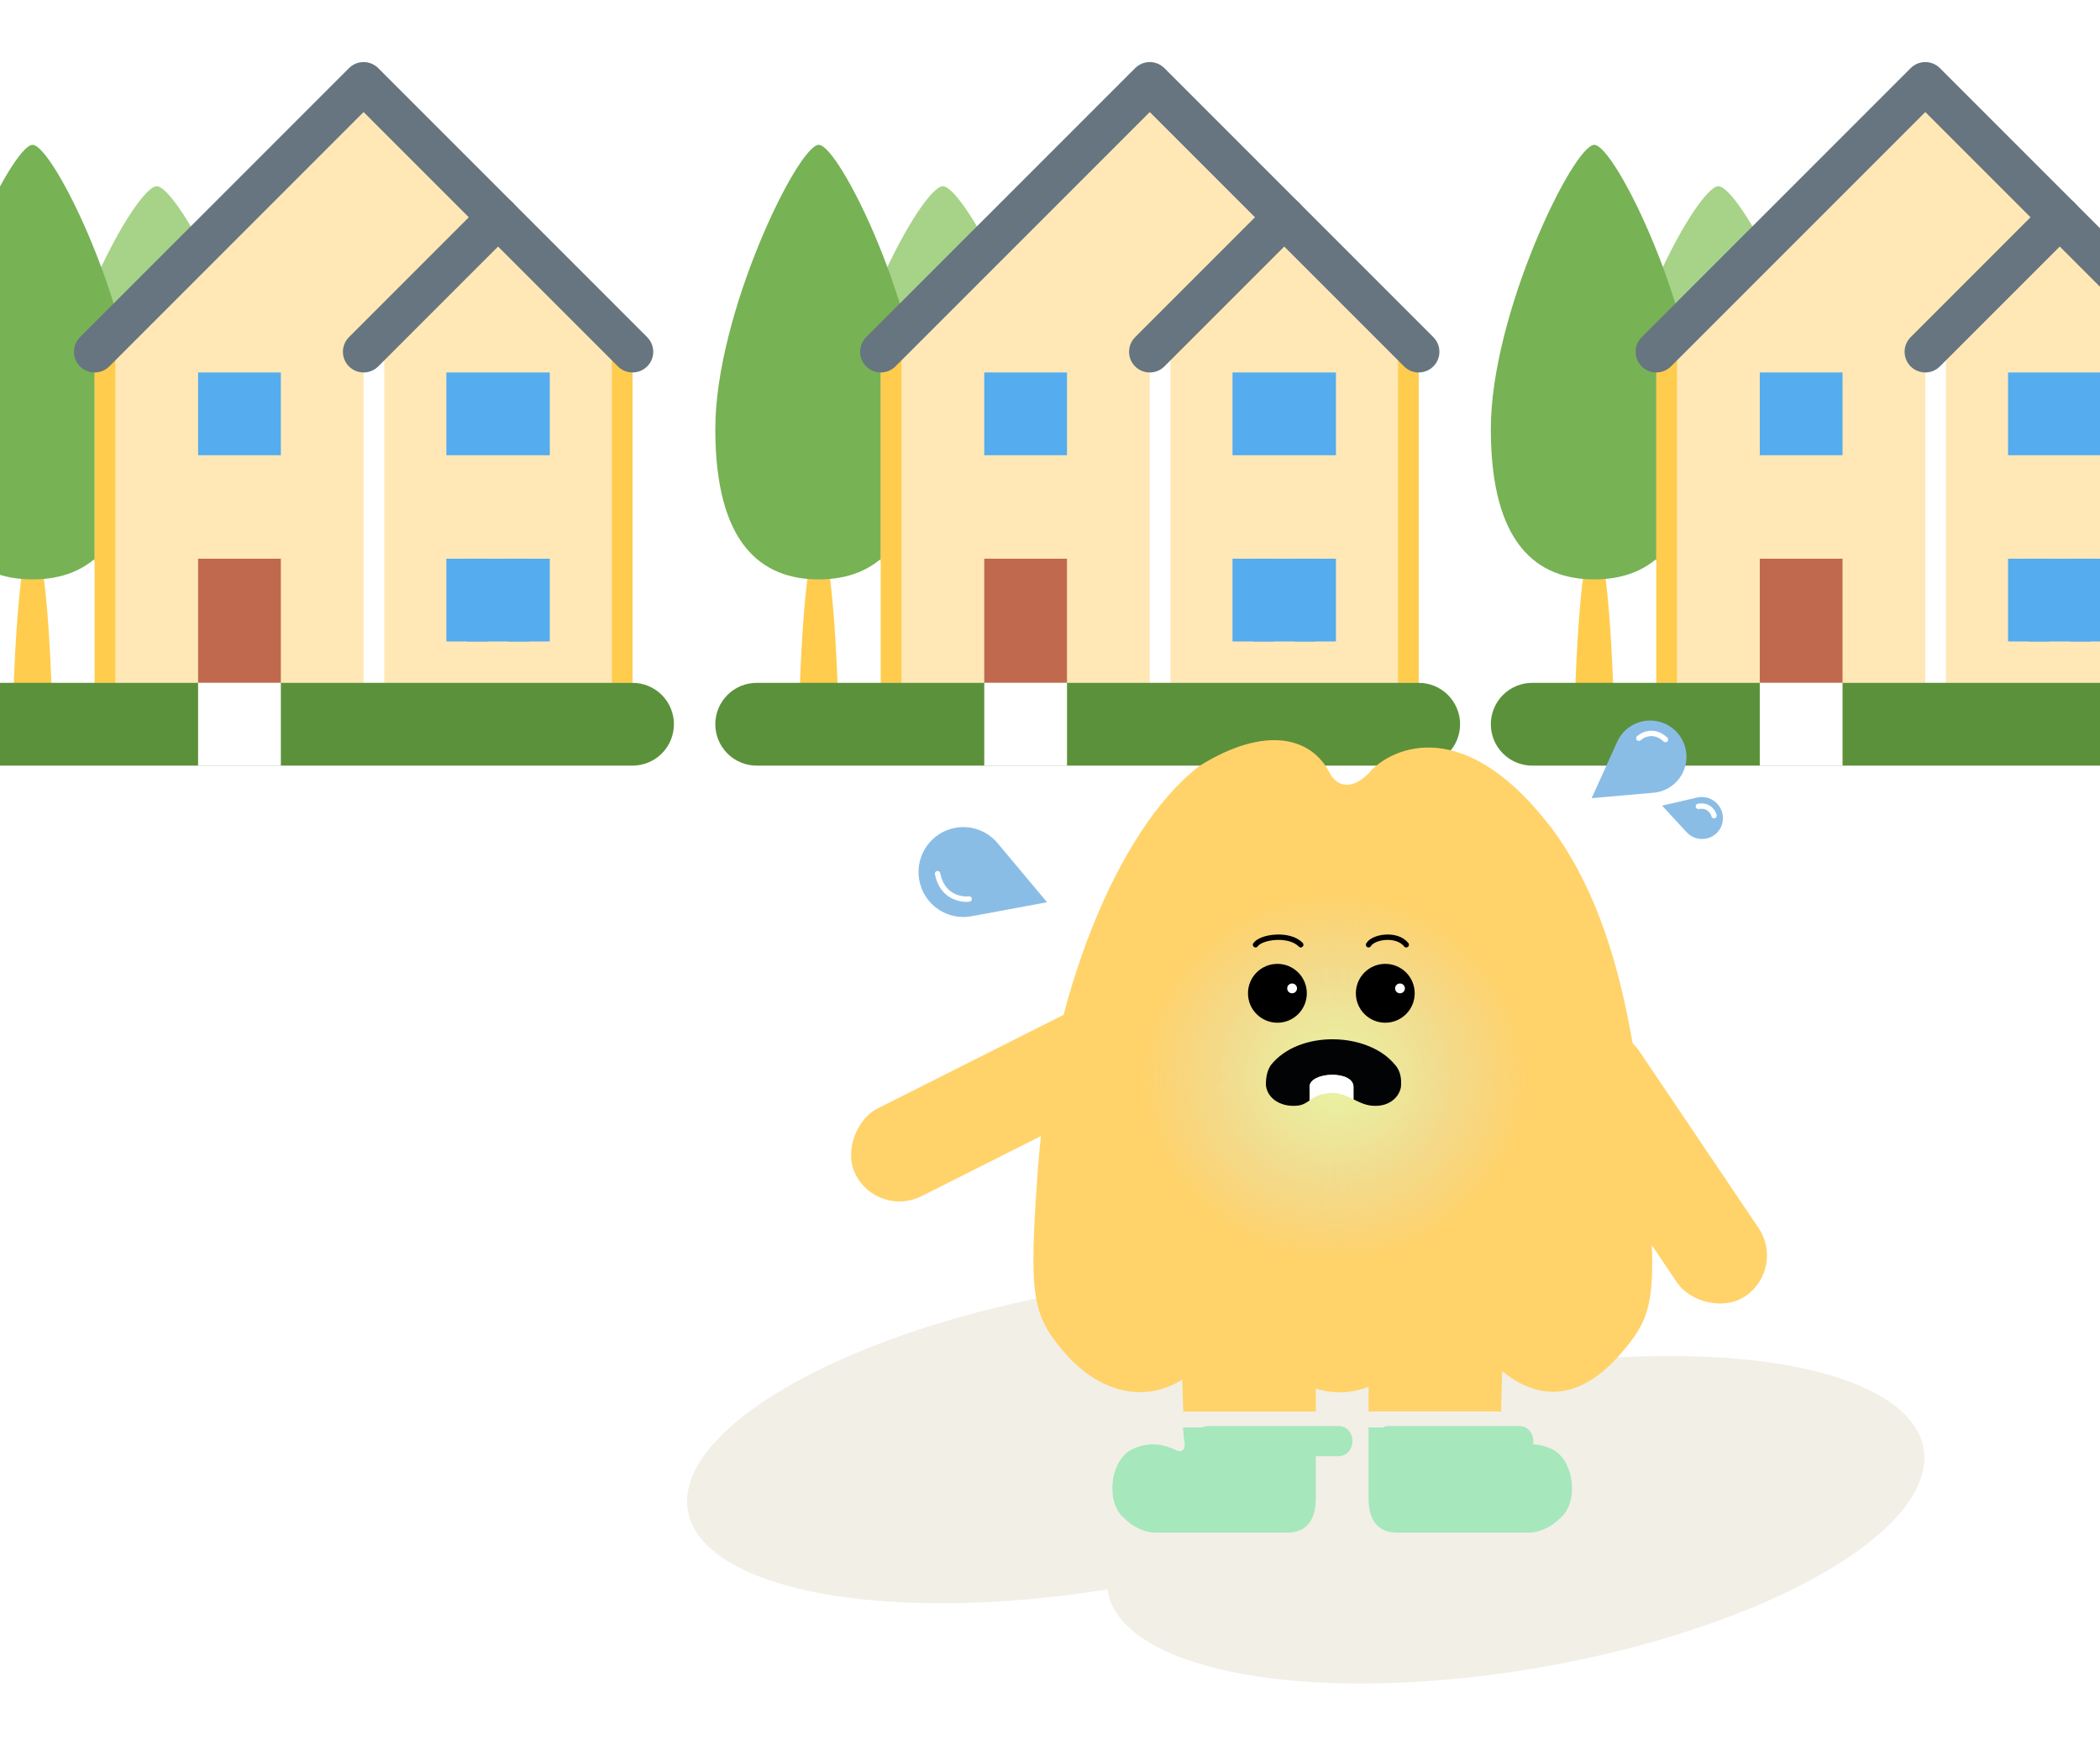 <svg width="390" height="323" viewBox="0 0 390 323" fill="none" xmlns="http://www.w3.org/2000/svg">
<mask id="mask0_449_466" style="mask-type:luminance" maskUnits="userSpaceOnUse" x="-17" y="0" width="146" height="146">
<path d="M-17 4.29153e-06H129V146H-17V4.29153e-06Z" fill="white"/>
</mask>
<g mask="url(#mask0_449_466)">
<path d="M9.672 130.632C9.142 112.739 7.724 99.895 6.053 99.895C4.382 99.895 2.964 112.739 2.434 130.632H9.672Z" fill="#FFCC4D"/>
<path d="M48.316 82.31C48.316 101.693 39.717 107.579 29.105 107.579C18.497 107.579 9.895 101.693 9.895 82.31C9.895 62.93 25.263 34.579 29.105 34.579C32.947 34.579 48.316 62.93 48.316 82.31Z" fill="#A6D388"/>
<path d="M25.263 79.651C25.263 101.067 16.665 107.579 6.053 107.579C-4.555 107.579 -13.158 101.067 -13.158 79.651C-13.158 58.223 2.211 26.895 6.053 26.895C9.895 26.895 25.263 58.223 25.263 79.651Z" fill="#77B255"/>
<path d="M17.579 65.316L67.527 15.368L117.474 65.316V126.79H17.579V65.316Z" fill="#FFE8B6"/>
<path d="M71.368 126.79H67.526V65.316H71.368V126.79Z" fill="white"/>
<path d="M21.421 126.79H17.579V65.316H21.421V126.79ZM113.632 126.79H117.474V65.316H113.632V126.79Z" fill="#FFCC4D"/>
<path d="M117.474 69.158C116.969 69.159 116.469 69.059 116.003 68.866C115.537 68.673 115.114 68.389 114.757 68.032L67.526 20.801L20.295 68.032C19.939 68.389 19.515 68.672 19.049 68.865C18.583 69.058 18.084 69.157 17.579 69.157C17.075 69.157 16.575 69.058 16.109 68.865C15.643 68.672 15.219 68.389 14.863 68.032C14.506 67.675 14.223 67.252 14.03 66.786C13.837 66.32 13.738 65.82 13.738 65.316C13.738 64.811 13.837 64.312 14.03 63.846C14.223 63.38 14.506 62.956 14.863 62.599L64.81 12.652C65.167 12.295 65.59 12.012 66.056 11.818C66.522 11.625 67.022 11.526 67.526 11.526C68.031 11.526 68.531 11.625 68.997 11.818C69.463 12.012 69.886 12.295 70.243 12.652L120.19 62.599C120.729 63.136 121.097 63.821 121.246 64.567C121.395 65.312 121.319 66.086 121.028 66.788C120.737 67.491 120.244 68.091 119.611 68.513C118.978 68.935 118.234 69.16 117.474 69.158Z" fill="#66757F"/>
<path d="M67.527 69.158C66.766 69.16 66.022 68.935 65.389 68.513C64.756 68.091 64.263 67.491 63.972 66.788C63.681 66.086 63.605 65.312 63.754 64.567C63.904 63.821 64.271 63.136 64.81 62.599L89.784 37.626C90.504 36.905 91.481 36.501 92.5 36.501C93.519 36.501 94.496 36.905 95.217 37.626C95.937 38.346 96.342 39.323 96.342 40.342C96.342 41.361 95.937 42.338 95.217 43.059L70.243 68.032C69.887 68.389 69.463 68.673 68.997 68.866C68.531 69.059 68.031 69.159 67.527 69.158Z" fill="#66757F"/>
<path d="M52.158 126.79H36.79V103.737H52.158V126.79Z" fill="#C1694F"/>
<path d="M98.263 119.105H86.737V103.737H98.263V119.105Z" fill="#55ACEE"/>
<path d="M82.895 119.105H90.579V103.737H82.895V119.105ZM102.105 119.105H94.421V103.737H102.105V119.105ZM52.158 84.526H36.79V69.158H52.158V84.526ZM102.105 84.526H82.895V69.158H102.105V84.526Z" fill="#55ACEE"/>
<path d="M125.158 134.474C125.158 136.512 124.348 138.466 122.907 139.907C121.466 141.348 119.512 142.158 117.474 142.158H-5.474C-7.512 142.158 -9.466 141.348 -10.907 139.907C-12.348 138.466 -13.158 136.512 -13.158 134.474C-13.158 132.436 -12.348 130.481 -10.907 129.04C-9.466 127.599 -7.512 126.79 -5.474 126.79H117.474C119.512 126.79 121.466 127.599 122.907 129.04C124.348 130.481 125.158 132.436 125.158 134.474Z" fill="#5C913B"/>
<path d="M52.158 142.158H36.79V126.79H52.158V142.158Z" fill="white"/>
</g>
<mask id="mask1_449_466" style="mask-type:luminance" maskUnits="userSpaceOnUse" x="129" y="0" width="146" height="146">
<path d="M129 4.29153e-06H275V146H129V4.29153e-06Z" fill="white"/>
</mask>
<g mask="url(#mask1_449_466)">
<path d="M155.672 130.632C155.142 112.739 153.724 99.895 152.053 99.895C150.382 99.895 148.964 112.739 148.434 130.632H155.672Z" fill="#FFCC4D"/>
<path d="M194.316 82.31C194.316 101.693 185.717 107.579 175.105 107.579C164.497 107.579 155.895 101.693 155.895 82.31C155.895 62.93 171.263 34.579 175.105 34.579C178.948 34.579 194.316 62.93 194.316 82.31Z" fill="#A6D388"/>
<path d="M171.263 79.651C171.263 101.067 162.665 107.579 152.053 107.579C141.445 107.579 132.842 101.067 132.842 79.651C132.842 58.223 148.211 26.895 152.053 26.895C155.895 26.895 171.263 58.223 171.263 79.651Z" fill="#77B255"/>
<path d="M163.579 65.316L213.527 15.368L263.474 65.316V126.79H163.579V65.316Z" fill="#FFE8B6"/>
<path d="M217.368 126.79H213.526V65.316H217.368V126.79Z" fill="white"/>
<path d="M167.421 126.79H163.579V65.316H167.421V126.79ZM259.632 126.79H263.474V65.316H259.632V126.79Z" fill="#FFCC4D"/>
<path d="M263.474 69.158C262.969 69.159 262.469 69.059 262.003 68.866C261.537 68.673 261.114 68.389 260.757 68.032L213.526 20.801L166.295 68.032C165.939 68.389 165.515 68.672 165.049 68.865C164.583 69.058 164.084 69.157 163.579 69.157C163.075 69.157 162.575 69.058 162.109 68.865C161.643 68.672 161.219 68.389 160.863 68.032C160.506 67.675 160.223 67.252 160.03 66.786C159.837 66.32 159.738 65.82 159.738 65.316C159.738 64.811 159.837 64.312 160.03 63.846C160.223 63.38 160.506 62.956 160.863 62.599L210.81 12.652C211.167 12.295 211.59 12.012 212.056 11.818C212.522 11.625 213.022 11.526 213.526 11.526C214.031 11.526 214.531 11.625 214.997 11.818C215.463 12.012 215.886 12.295 216.243 12.652L266.19 62.599C266.729 63.136 267.097 63.821 267.246 64.567C267.395 65.312 267.319 66.086 267.028 66.788C266.737 67.491 266.244 68.091 265.611 68.513C264.978 68.935 264.234 69.16 263.474 69.158Z" fill="#66757F"/>
<path d="M213.527 69.158C212.766 69.16 212.022 68.935 211.389 68.513C210.756 68.091 210.263 67.491 209.972 66.788C209.681 66.086 209.605 65.312 209.754 64.567C209.904 63.821 210.271 63.136 210.81 62.599L235.784 37.626C236.504 36.905 237.481 36.501 238.5 36.501C239.519 36.501 240.496 36.905 241.217 37.626C241.937 38.346 242.342 39.323 242.342 40.342C242.342 41.361 241.937 42.338 241.217 43.059L216.243 68.032C215.887 68.389 215.463 68.673 214.997 68.866C214.531 69.059 214.031 69.159 213.527 69.158Z" fill="#66757F"/>
<path d="M198.158 126.79H182.79V103.737H198.158V126.79Z" fill="#C1694F"/>
<path d="M244.263 119.105H232.737V103.737H244.263V119.105Z" fill="#55ACEE"/>
<path d="M228.895 119.105H236.579V103.737H228.895V119.105ZM248.105 119.105H240.421V103.737H248.105V119.105ZM198.158 84.526H182.79V69.158H198.158V84.526ZM248.105 84.526H228.895V69.158H248.105V84.526Z" fill="#55ACEE"/>
<path d="M271.158 134.474C271.158 136.512 270.348 138.466 268.907 139.907C267.466 141.348 265.512 142.158 263.474 142.158H140.526C138.488 142.158 136.534 141.348 135.093 139.907C133.652 138.466 132.842 136.512 132.842 134.474C132.842 132.436 133.652 130.481 135.093 129.04C136.534 127.599 138.488 126.79 140.526 126.79H263.474C265.512 126.79 267.466 127.599 268.907 129.04C270.348 130.481 271.158 132.436 271.158 134.474Z" fill="#5C913B"/>
<path d="M198.158 142.158H182.79V126.79H198.158V142.158Z" fill="white"/>
</g>
<mask id="mask2_449_466" style="mask-type:luminance" maskUnits="userSpaceOnUse" x="273" y="0" width="147" height="146">
<path d="M273.027 4.29153e-06H419.027V146H273.027V4.29153e-06Z" fill="white"/>
</mask>
<g mask="url(#mask2_449_466)">
<path d="M299.699 130.632C299.169 112.739 297.751 99.895 296.08 99.895C294.408 99.895 292.991 112.739 292.46 130.632H299.699Z" fill="#FFCC4D"/>
<path d="M338.343 82.31C338.343 101.693 329.744 107.579 319.132 107.579C308.524 107.579 299.922 101.693 299.922 82.31C299.922 62.93 315.29 34.579 319.132 34.579C322.974 34.579 338.343 62.93 338.343 82.31Z" fill="#A6D388"/>
<path d="M315.29 79.651C315.29 101.067 306.691 107.579 296.08 107.579C285.471 107.579 276.869 101.067 276.869 79.651C276.869 58.223 292.237 26.895 296.08 26.895C299.922 26.895 315.29 58.223 315.29 79.651Z" fill="#77B255"/>
<path d="M307.606 65.316L357.553 15.368L407.501 65.316V126.79H307.606V65.316Z" fill="#FFE8B6"/>
<path d="M361.395 126.79H357.553V65.316H361.395V126.79Z" fill="white"/>
<path d="M311.448 126.79H307.606V65.316H311.448V126.79ZM403.659 126.79H407.501V65.316H403.659V126.79Z" fill="#FFCC4D"/>
<path d="M407.501 69.158C406.996 69.159 406.496 69.059 406.03 68.866C405.564 68.673 405.14 68.389 404.784 68.032L357.553 20.801L310.322 68.032C309.965 68.389 309.542 68.672 309.076 68.865C308.61 69.058 308.11 69.157 307.606 69.157C307.101 69.157 306.602 69.058 306.136 68.865C305.67 68.672 305.246 68.389 304.889 68.032C304.533 67.675 304.25 67.252 304.057 66.786C303.864 66.32 303.764 65.82 303.764 65.316C303.764 64.811 303.864 64.312 304.057 63.846C304.25 63.38 304.533 62.956 304.889 62.599L354.837 12.652C355.193 12.295 355.617 12.012 356.083 11.818C356.549 11.625 357.049 11.526 357.553 11.526C358.058 11.526 358.557 11.625 359.024 11.818C359.49 12.012 359.913 12.295 360.27 12.652L410.217 62.599C410.756 63.136 411.123 63.821 411.273 64.567C411.422 65.312 411.346 66.086 411.055 66.788C410.764 67.491 410.271 68.091 409.638 68.513C409.005 68.935 408.261 69.16 407.501 69.158Z" fill="#66757F"/>
<path d="M357.553 69.158C356.793 69.16 356.049 68.935 355.416 68.513C354.783 68.091 354.29 67.491 353.999 66.788C353.708 66.086 353.632 65.312 353.781 64.567C353.931 63.821 354.298 63.136 354.837 62.599L379.811 37.626C380.531 36.905 381.508 36.501 382.527 36.501C383.546 36.501 384.523 36.905 385.243 37.626C385.964 38.346 386.369 39.323 386.369 40.342C386.369 41.361 385.964 42.338 385.243 43.059L360.27 68.032C359.913 68.389 359.49 68.673 359.024 68.866C358.558 69.059 358.058 69.159 357.553 69.158Z" fill="#66757F"/>
<path d="M342.185 126.79H326.816V103.737H342.185V126.79Z" fill="#C1694F"/>
<path d="M388.29 119.105H376.764V103.737H388.29V119.105Z" fill="#55ACEE"/>
<path d="M372.922 119.105H380.606V103.737H372.922V119.105ZM392.132 119.105H384.448V103.737H392.132V119.105ZM342.185 84.526H326.816V69.158H342.185V84.526ZM392.132 84.526H372.922V69.158H392.132V84.526Z" fill="#55ACEE"/>
<path d="M415.185 134.474C415.185 136.512 414.375 138.466 412.934 139.907C411.493 141.348 409.539 142.158 407.501 142.158H284.553C282.515 142.158 280.561 141.348 279.12 139.907C277.679 138.466 276.869 136.512 276.869 134.474C276.869 132.436 277.679 130.481 279.12 129.04C280.561 127.599 282.515 126.79 284.553 126.79H407.501C409.539 126.79 411.493 127.599 412.934 129.04C414.375 130.481 415.185 132.436 415.185 134.474Z" fill="#5C913B"/>
<path d="M342.185 142.158H326.816V126.79H342.185V142.158Z" fill="white"/>
</g>
<ellipse cx="76.93" cy="27.801" rx="76.93" ry="27.801" transform="matrix(0.984 -0.177 0.209 0.978 122 253.708)" fill="#F2EFE7"/>
<ellipse cx="76.93" cy="27.801" rx="76.93" ry="27.801" transform="matrix(0.984 -0.177 0.209 0.978 199.961 268.609)" fill="#F2EFE7"/>
<rect x="206.708" y="183.812" width="18.214" height="58.111" rx="9.107" transform="rotate(63.289 206.708 183.812)" fill="#FFD36A"/>
<rect x="331.691" y="235.57" width="18.214" height="58.111" rx="9.107" transform="rotate(145.994 331.691 235.57)" fill="#FFD36A"/>
<path d="M244.116 262.06C244.205 262.06 244.276 262.121 244.365 262.152V236.992L219.174 242.593C219.174 242.593 219.441 253.153 219.761 262.182C219.85 262.182 219.939 262.091 220.046 262.091H244.116V262.06Z" fill="#FFD36A"/>
<path d="M219.694 265.059C219.802 266.371 219.893 267.354 219.983 267.778C220.183 269.263 219.404 269.649 218.572 269.34C215.332 267.721 212.435 267.875 209.811 269.34C206.082 271.732 205.449 278.848 208.598 281.721C210.39 283.534 212.309 284.401 214.282 284.575H239.261C242.718 284.44 244.275 282.222 244.365 278.443V264.982C244.365 264.982 244.202 265.04 244.112 265.04H219.694V265.059Z" fill="#A6E7BC"/>
<g filter="url(#filter0_d_449_466)">
<path d="M245.05 260.848C245.05 260.848 244.886 260.784 244.795 260.784H220.161C220.052 260.784 219.979 260.848 219.87 260.848C218.704 261.02 217.775 262.157 217.775 263.572C217.775 265.116 218.831 266.382 220.161 266.382H244.795C244.886 266.382 244.959 266.339 245.05 266.318C246.235 266.167 247.164 265.009 247.164 263.572C247.164 262.135 246.235 260.998 245.05 260.827V260.848Z" fill="#A6E7BC"/>
</g>
<path d="M254.41 262.034C254.321 262.034 254.25 262.109 254.161 262.146V231.395L279.352 238.241C279.352 238.241 279.085 251.147 278.764 262.184C278.675 262.184 278.586 262.071 278.48 262.071H254.41V262.034Z" fill="#FFD36A"/>
<path d="M278.833 265.059C278.724 266.371 278.633 267.354 278.543 267.778C278.344 269.263 279.122 269.649 279.955 269.34C283.195 267.721 286.091 267.875 288.716 269.34C292.444 271.732 293.078 278.848 289.928 281.721C288.136 283.534 286.218 284.401 284.245 284.575H259.266C255.808 284.44 254.252 282.222 254.161 278.443V264.982C254.161 264.982 254.324 265.04 254.415 265.04H278.833V265.059Z" fill="#A6E7BC"/>
<g filter="url(#filter1_d_449_466)">
<path d="M253.476 260.848C253.476 260.848 253.64 260.784 253.731 260.784H278.365C278.474 260.784 278.547 260.848 278.656 260.848C279.822 261.02 280.752 262.157 280.752 263.572C280.752 265.116 279.695 266.382 278.365 266.382H253.731C253.64 266.382 253.567 266.339 253.476 266.318C252.292 266.167 251.362 265.009 251.362 263.572C251.362 262.135 252.292 260.998 253.476 260.827V260.848Z" fill="#A6E7BC"/>
</g>
<g filter="url(#filter2_d_449_466)">
<path fill-rule="evenodd" clip-rule="evenodd" d="M222.781 138.196C234.953 130.629 243.588 132.806 246.984 139.599C247.782 141.195 250.336 143.43 254.167 139.599C257.359 135.608 270.927 127.627 287.686 149.176L287.543 148.944C297.937 162.456 303.546 182.234 305.806 211.534C307.743 236.705 307.337 239.904 301.301 247.002C292.725 257.085 283.688 256.895 274.791 246.433L267.675 238.066L262.309 246.433C255.736 256.678 243.741 257.276 235.649 247.761C229.749 240.824 229.587 240.824 224.246 247.761C217.115 257.027 205.81 256.693 197.543 246.972C191.59 239.973 191.082 236.419 192.726 213.354C195.013 181.272 207.397 150.173 222.599 138.336C222.659 138.289 222.72 138.243 222.781 138.196Z" fill="#FFD36A"/>
</g>
<ellipse cx="247.864" cy="199.905" rx="35.687" ry="34.288" fill="url(#paint0_radial_449_466)"/>
<circle cx="237.231" cy="184.43" r="5.464" fill="black"/>
<circle cx="0.911" cy="0.911" r="0.911" transform="matrix(-1 0 0 1 240.874 182.609)" fill="white"/>
<circle cx="257.266" cy="184.43" r="5.464" fill="black"/>
<circle cx="0.911" cy="0.911" r="0.911" transform="matrix(-1 0 0 1 260.909 182.609)" fill="white"/>
<path d="M233.169 175.415C234.218 173.906 239.467 173.223 241.566 175.415" stroke="black" stroke-linecap="round"/>
<path d="M254.161 175.415C255.036 173.906 259.409 173.223 261.159 175.415" stroke="black" stroke-linecap="round"/>
<g clip-path="url(#clip0_449_466)">
<path d="M259.122 197.768C254.201 191.595 241.272 191.146 236.011 197.768C235.282 198.862 235.075 200.162 235.1 201.547C235.44 204.147 237.992 205.374 240.252 205.326C241.746 205.35 242.427 204.864 243.216 204.317V201.802C243.216 198.971 251.369 198.667 251.369 201.802V204.123C252.645 204.755 253.909 205.374 255.476 205.326C257.651 205.35 259.705 204.098 260.166 201.899C260.3 200.696 260.215 198.971 259.134 197.78L259.122 197.768Z" fill="#020304"/>
<path d="M243.205 201.802V204.317C244.031 203.746 244.979 203.102 247.105 202.92C248.745 202.847 250.057 203.491 251.345 204.123V201.802C251.345 198.667 243.192 198.971 243.192 201.802H243.205Z" fill="white"/>
</g>
<path d="M300.343 137.722L295.588 148.206L306.798 147.214C309.238 147.1 311.528 145.663 312.604 143.289C314.136 139.912 312.632 135.928 309.246 134.391C305.86 132.853 301.873 134.345 300.343 137.722ZM315.175 148.086L308.675 149.585L313.111 154.393C314.03 155.475 315.502 156.025 316.972 155.685C317.47 155.571 317.941 155.358 318.356 155.061C318.772 154.763 319.124 154.386 319.393 153.952C319.662 153.517 319.843 153.034 319.924 152.529C320.005 152.024 319.985 151.508 319.866 151.011C319.369 148.914 317.27 147.602 315.175 148.086Z" fill="#8ABDE6"/>
<path d="M304.359 137.071C305.145 136.346 307.234 135.381 309.298 137.312" stroke="white" stroke-linecap="round"/>
<path d="M318.323 151.445C318.147 150.737 317.319 149.4 315.416 149.724" stroke="white" stroke-linecap="round"/>
<path d="M180.421 170.125L194.452 167.526L185.495 156.831C183.648 154.431 180.564 153.122 177.387 153.711C172.867 154.547 169.883 158.902 170.722 163.434C171.558 167.967 175.902 170.963 180.421 170.125Z" fill="#8ABDE6"/>
<path d="M179.984 166.924C178.37 167.114 174.938 166.44 174.119 162.224" stroke="white" stroke-linecap="round"/>
<defs>
<filter id="filter0_d_449_466" x="211.775" y="254.784" width="49.389" height="25.598" filterUnits="userSpaceOnUse" color-interpolation-filters="sRGB">
<feFlood flood-opacity="0" result="BackgroundImageFix"/>
<feColorMatrix in="SourceAlpha" type="matrix" values="0 0 0 0 0 0 0 0 0 0 0 0 0 0 0 0 0 0 127 0" result="hardAlpha"/>
<feOffset dx="4" dy="4"/>
<feGaussianBlur stdDeviation="5"/>
<feComposite in2="hardAlpha" operator="out"/>
<feColorMatrix type="matrix" values="0 0 0 0 0 0 0 0 0 0 0 0 0 0 0 0 0 0 0.05 0"/>
<feBlend mode="normal" in2="BackgroundImageFix" result="effect1_dropShadow_449_466"/>
<feBlend mode="normal" in="SourceGraphic" in2="effect1_dropShadow_449_466" result="shape"/>
</filter>
<filter id="filter1_d_449_466" x="245.362" y="254.784" width="49.389" height="25.598" filterUnits="userSpaceOnUse" color-interpolation-filters="sRGB">
<feFlood flood-opacity="0" result="BackgroundImageFix"/>
<feColorMatrix in="SourceAlpha" type="matrix" values="0 0 0 0 0 0 0 0 0 0 0 0 0 0 0 0 0 0 127 0" result="hardAlpha"/>
<feOffset dx="4" dy="4"/>
<feGaussianBlur stdDeviation="5"/>
<feComposite in2="hardAlpha" operator="out"/>
<feColorMatrix type="matrix" values="0 0 0 0 0 0 0 0 0 0 0 0 0 0 0 0 0 0 0.05 0"/>
<feBlend mode="normal" in2="BackgroundImageFix" result="effect1_dropShadow_449_466"/>
<feBlend mode="normal" in="SourceGraphic" in2="effect1_dropShadow_449_466" result="shape"/>
</filter>
<filter id="filter2_d_449_466" x="181.916" y="127.43" width="134.925" height="141.094" filterUnits="userSpaceOnUse" color-interpolation-filters="sRGB">
<feFlood flood-opacity="0" result="BackgroundImageFix"/>
<feColorMatrix in="SourceAlpha" type="matrix" values="0 0 0 0 0 0 0 0 0 0 0 0 0 0 0 0 0 0 127 0" result="hardAlpha"/>
<feOffset dy="4"/>
<feGaussianBlur stdDeviation="5"/>
<feComposite in2="hardAlpha" operator="out"/>
<feColorMatrix type="matrix" values="0 0 0 0 0 0 0 0 0 0 0 0 0 0 0 0 0 0 0.05 0"/>
<feBlend mode="normal" in2="BackgroundImageFix" result="effect1_dropShadow_449_466"/>
<feBlend mode="normal" in="SourceGraphic" in2="effect1_dropShadow_449_466" result="shape"/>
</filter>
<radialGradient id="paint0_radial_449_466" cx="0" cy="0" r="1" gradientUnits="userSpaceOnUse" gradientTransform="translate(247.864 199.905) rotate(90) scale(34.288 35.687)">
<stop stop-color="#E2FFB1" stop-opacity="0.8"/>
<stop offset="0.365" stop-color="#DFF3BE" stop-opacity="0.546"/>
<stop offset="1" stop-color="#D9D9D9" stop-opacity="0"/>
</radialGradient>
<clipPath id="clip0_449_466">
<rect width="25.103" height="12.357" fill="white" transform="translate(235.1 192.969)"/>
</clipPath>
</defs>
</svg>

